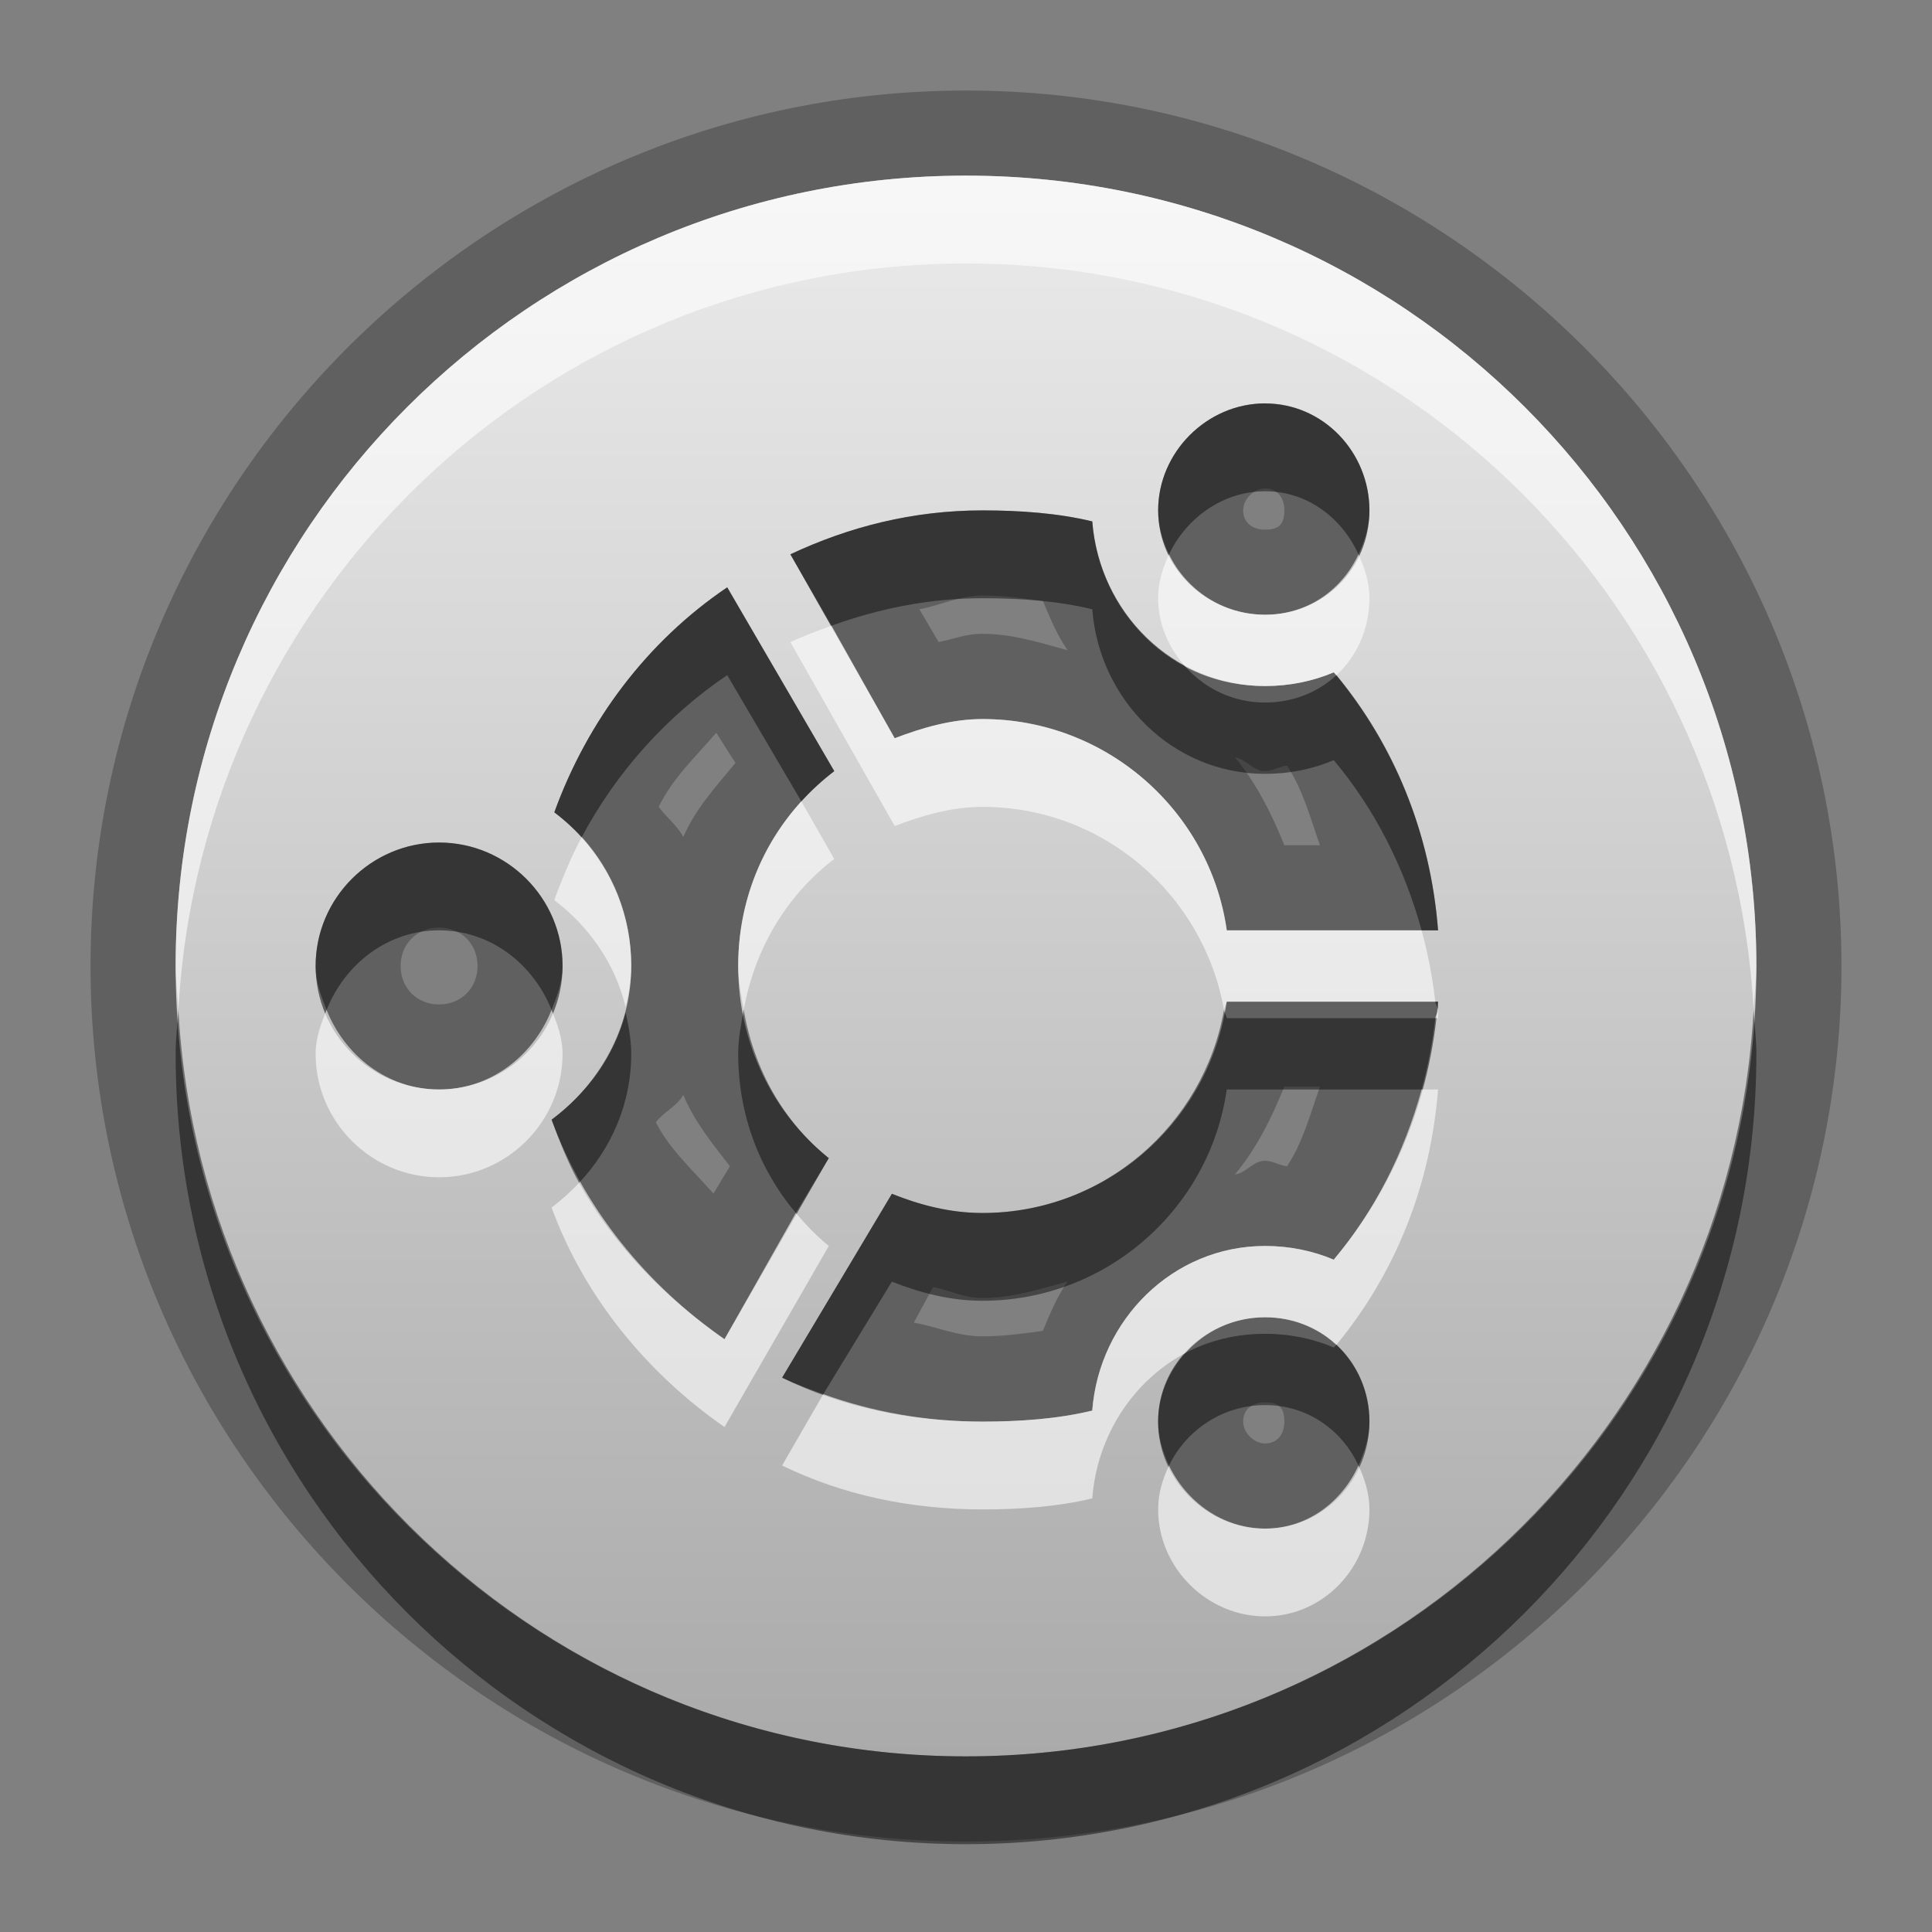 <?xml version="1.0" encoding="UTF-8" standalone="no"?>
<!-- Created with Inkscape (http://www.inkscape.org/) -->

<svg
   xmlns:dc="http://purl.org/dc/elements/1.1/"
   xmlns:cc="http://creativecommons.org/ns#"
   xmlns:rdf="http://www.w3.org/1999/02/22-rdf-syntax-ns#"
   xmlns:svg="http://www.w3.org/2000/svg"
   xmlns="http://www.w3.org/2000/svg"
   xmlns:xlink="http://www.w3.org/1999/xlink"
   xmlns:sodipodi="http://sodipodi.sourceforge.net/DTD/sodipodi-0.dtd"
   xmlns:inkscape="http://www.inkscape.org/namespaces/inkscape"
   width="22"
   height="22"
   id="svg2"
   sodipodi:version="0.32"
   inkscape:version="0.48.0 r9654"
   version="1.0"
   sodipodi:docname="start-here-ubuntu.svg"
   inkscape:output_extension="org.inkscape.output.svg.inkscape"
   style="display:inline">
  <rect width="100%" height="100%" fill="#808080" stroke="none"/>
  <defs
     id="defs4">
    <linearGradient
       id="linearGradient3295">
      <stop
         style="stop-color:#559829;stop-opacity:1;"
         offset="0"
         id="stop3297" />
      <stop
         style="stop-color:#86c837;stop-opacity:1;"
         offset="1"
         id="stop3299" />
    </linearGradient>
    <linearGradient
       id="linearGradient3287">
      <stop
         style="stop-color:#cd0000;stop-opacity:1;"
         offset="0"
         id="stop3289" />
      <stop
         style="stop-color:#e55300;stop-opacity:1;"
         offset="1"
         id="stop3291" />
    </linearGradient>
    <linearGradient
       id="linearGradient3279">
      <stop
         style="stop-color:#f08e00;stop-opacity:1;"
         offset="0"
         id="stop3281" />
      <stop
         style="stop-color:#ffd200;stop-opacity:1;"
         offset="1"
         id="stop3283" />
    </linearGradient>
    <linearGradient
       id="linearGradient3271">
      <stop
         style="stop-color:#395d93;stop-opacity:1;"
         offset="0"
         id="stop3273" />
      <stop
         style="stop-color:#6e92c7;stop-opacity:1;"
         offset="1"
         id="stop3275" />
    </linearGradient>
    <linearGradient
       inkscape:collect="always"
       id="linearGradient3327">
      <stop
         style="stop-color:#000000;stop-opacity:1;"
         offset="0"
         id="stop3330" />
      <stop
         style="stop-color:#000000;stop-opacity:0;"
         offset="1"
         id="stop3333" />
    </linearGradient>
    <linearGradient
       inkscape:collect="always"
       xlink:href="#linearGradient3327"
       id="linearGradient3335"
       x1="11.375"
       y1="22"
       x2="11.375"
       y2="-9.817"
       gradientUnits="userSpaceOnUse" />
    <inkscape:perspective
       sodipodi:type="inkscape:persp3d"
       inkscape:vp_x="0 : 11 : 1"
       inkscape:vp_y="0 : 1000 : 0"
       inkscape:vp_z="22 : 11 : 1"
       inkscape:persp3d-origin="11 : 7.3333333 : 1"
       id="perspective102" />
    <linearGradient
       id="linearGradient4081">
      <stop
         style="stop-color:#aaaaaa;stop-opacity:1;"
         offset="0"
         id="stop4083" />
      <stop
         style="stop-color:#ebebeb;stop-opacity:1;"
         offset="1"
         id="stop4085" />
    </linearGradient>
    <linearGradient
       id="linearGradient4057">
      <stop
         style="stop-color:#816647;stop-opacity:1;"
         offset="0"
         id="stop4059" />
      <stop
         style="stop-color:#a6845d;stop-opacity:1;"
         offset="1"
         id="stop4061" />
    </linearGradient>
    <linearGradient
       id="linearGradient3929">
      <stop
         style="stop-color:#000000;stop-opacity:1;"
         offset="0"
         id="stop3931" />
      <stop
         style="stop-color:#000000;stop-opacity:0;"
         offset="1"
         id="stop3933" />
    </linearGradient>
    <linearGradient
       inkscape:collect="always"
       xlink:href="#linearGradient3929"
       id="linearGradient4051"
       x1="9.495"
       y1="15.517"
       x2="9.495"
       y2="-4.179"
       gradientUnits="userSpaceOnUse" />
    <linearGradient
       inkscape:collect="always"
       xlink:href="#linearGradient4057"
       id="linearGradient4063"
       x1="9.171"
       y1="21"
       x2="9.171"
       y2="0.972"
       gradientUnits="userSpaceOnUse" />
    <linearGradient
       inkscape:collect="always"
       xlink:href="#linearGradient4081"
       id="linearGradient4089"
       x1="6.102"
       y1="154.582"
       x2="6.102"
       y2="36.995"
       gradientUnits="userSpaceOnUse" />
    <linearGradient
       inkscape:collect="always"
       xlink:href="#linearGradient4081"
       id="linearGradient4103"
       gradientUnits="userSpaceOnUse"
       x1="6.102"
       y1="154.582"
       x2="6.102"
       y2="36.995" />
    <linearGradient
       inkscape:collect="always"
       xlink:href="#linearGradient4081"
       id="linearGradient4105"
       gradientUnits="userSpaceOnUse"
       x1="6.102"
       y1="154.582"
       x2="6.102"
       y2="36.995" />
    <linearGradient
       inkscape:collect="always"
       xlink:href="#linearGradient4081"
       id="linearGradient4107"
       gradientUnits="userSpaceOnUse"
       x1="6.102"
       y1="154.582"
       x2="6.102"
       y2="36.995" />
    <linearGradient
       inkscape:collect="always"
       xlink:href="#linearGradient4081"
       id="linearGradient4109"
       gradientUnits="userSpaceOnUse"
       x1="6.102"
       y1="154.582"
       x2="6.102"
       y2="36.995" />
    <linearGradient
       inkscape:collect="always"
       xlink:href="#linearGradient4081"
       id="linearGradient4111"
       gradientUnits="userSpaceOnUse"
       x1="6.102"
       y1="154.582"
       x2="6.102"
       y2="36.995" />
    <linearGradient
       inkscape:collect="always"
       xlink:href="#linearGradient4081"
       id="linearGradient4113"
       gradientUnits="userSpaceOnUse"
       x1="6.102"
       y1="154.582"
       x2="6.102"
       y2="36.995" />
    <linearGradient
       inkscape:collect="always"
       xlink:href="#linearGradient4081"
       id="linearGradient4115"
       gradientUnits="userSpaceOnUse"
       x1="6.102"
       y1="154.582"
       x2="6.102"
       y2="36.995" />
    <linearGradient
       inkscape:collect="always"
       xlink:href="#linearGradient4081"
       id="linearGradient4117"
       gradientUnits="userSpaceOnUse"
       x1="6.102"
       y1="154.582"
       x2="6.102"
       y2="36.995" />
    <linearGradient
       inkscape:collect="always"
       xlink:href="#linearGradient4081"
       id="linearGradient4119"
       gradientUnits="userSpaceOnUse"
       x1="6.102"
       y1="154.582"
       x2="6.102"
       y2="36.995" />
    <linearGradient
       inkscape:collect="always"
       xlink:href="#linearGradient4081"
       id="linearGradient4121"
       gradientUnits="userSpaceOnUse"
       x1="6.102"
       y1="154.582"
       x2="6.102"
       y2="36.995" />
    <linearGradient
       inkscape:collect="always"
       xlink:href="#linearGradient4081"
       id="linearGradient4123"
       gradientUnits="userSpaceOnUse"
       x1="6.102"
       y1="154.582"
       x2="6.102"
       y2="36.995" />
    <linearGradient
       inkscape:collect="always"
       xlink:href="#linearGradient4081"
       id="linearGradient4125"
       gradientUnits="userSpaceOnUse"
       x1="6.102"
       y1="154.582"
       x2="6.102"
       y2="36.995" />
    <linearGradient
       inkscape:collect="always"
       xlink:href="#linearGradient4081"
       id="linearGradient4127"
       gradientUnits="userSpaceOnUse"
       x1="6.102"
       y1="154.582"
       x2="6.102"
       y2="36.995" />
    <linearGradient
       inkscape:collect="always"
       xlink:href="#linearGradient4081"
       id="linearGradient4129"
       gradientUnits="userSpaceOnUse"
       x1="6.102"
       y1="154.582"
       x2="6.102"
       y2="36.995" />
    <linearGradient
       inkscape:collect="always"
       xlink:href="#linearGradient4081"
       id="linearGradient4132"
       gradientUnits="userSpaceOnUse"
       x1="6.102"
       y1="154.582"
       x2="6.102"
       y2="36.995"
       gradientTransform="matrix(0.132,0,0,0.132,11.62,-1.988)" />
    <linearGradient
       inkscape:collect="always"
       xlink:href="#linearGradient4081"
       id="linearGradient4141"
       gradientUnits="userSpaceOnUse"
       x1="6.102"
       y1="154.582"
       x2="6.102"
       y2="36.995"
       gradientTransform="matrix(0.132,0,0,0.132,11.62,-1.988)" />
    <linearGradient
       inkscape:collect="always"
       xlink:href="#linearGradient4081"
       id="linearGradient4148"
       gradientUnits="userSpaceOnUse"
       x1="6.102"
       y1="154.582"
       x2="6.102"
       y2="36.995"
       gradientTransform="matrix(0.132,0,0,0.132,11.62,-1.988)" />
    <linearGradient
       inkscape:collect="always"
       xlink:href="#linearGradient4081"
       id="linearGradient4158"
       gradientUnits="userSpaceOnUse"
       x1="6.102"
       y1="154.582"
       x2="6.102"
       y2="36.995"
       gradientTransform="matrix(0.132,0,0,0.132,11.62,-1.988)" />
    <linearGradient
       inkscape:collect="always"
       xlink:href="#linearGradient4081"
       id="linearGradient4180"
       gradientUnits="userSpaceOnUse"
       x1="6.102"
       y1="154.582"
       x2="6.102"
       y2="36.995" />
    <linearGradient
       inkscape:collect="always"
       xlink:href="#linearGradient4081"
       id="linearGradient4182"
       gradientUnits="userSpaceOnUse"
       gradientTransform="matrix(0.132,0,0,0.132,11.62,-1.988)"
       x1="6.102"
       y1="154.582"
       x2="6.102"
       y2="36.995" />
    <linearGradient
       inkscape:collect="always"
       xlink:href="#linearGradient4081"
       id="linearGradient4184"
       gradientUnits="userSpaceOnUse"
       x1="6.102"
       y1="154.582"
       x2="6.102"
       y2="36.995" />
    <linearGradient
       inkscape:collect="always"
       xlink:href="#linearGradient4081"
       id="linearGradient4186"
       gradientUnits="userSpaceOnUse"
       gradientTransform="matrix(0.132,0,0,0.132,11.62,-1.988)"
       x1="6.102"
       y1="154.582"
       x2="6.102"
       y2="36.995" />
    <linearGradient
       inkscape:collect="always"
       xlink:href="#linearGradient4081"
       id="linearGradient2480"
       gradientUnits="userSpaceOnUse"
       gradientTransform="matrix(0.126,0,0,0.126,11.922,-1.001)"
       x1="6.102"
       y1="154.582"
       x2="6.102"
       y2="36.995" />
    <linearGradient
       inkscape:collect="always"
       xlink:href="#linearGradient4081"
       id="linearGradient2483"
       gradientUnits="userSpaceOnUse"
       gradientTransform="matrix(0.126,0,0,0.126,11.922,-1.001)"
       x1="6.102"
       y1="154.582"
       x2="6.102"
       y2="36.995" />
    <linearGradient
       inkscape:collect="always"
       xlink:href="#linearGradient4081"
       id="linearGradient2489"
       gradientUnits="userSpaceOnUse"
       gradientTransform="matrix(0.126,0,0,0.126,11.922,-1.001)"
       x1="6.102"
       y1="154.582"
       x2="6.102"
       y2="36.995" />
    <linearGradient
       inkscape:collect="always"
       xlink:href="#linearGradient4081"
       id="linearGradient2495"
       gradientUnits="userSpaceOnUse"
       gradientTransform="matrix(0.126,0,0,0.126,11.922,-1.001)"
       x1="6.102"
       y1="154.582"
       x2="6.102"
       y2="36.995" />
    <linearGradient
       inkscape:collect="always"
       xlink:href="#linearGradient4081"
       id="linearGradient2498"
       gradientUnits="userSpaceOnUse"
       gradientTransform="matrix(0.126,0,0,0.126,11.922,-1.001)"
       x1="6.102"
       y1="154.582"
       x2="6.102"
       y2="36.995" />
    <linearGradient
       inkscape:collect="always"
       xlink:href="#linearGradient4081"
       id="linearGradient2501"
       gradientUnits="userSpaceOnUse"
       gradientTransform="matrix(0.126,0,0,0.126,11.922,-1.001)"
       x1="6.102"
       y1="154.582"
       x2="6.102"
       y2="36.995" />
    <linearGradient
       inkscape:collect="always"
       xlink:href="#linearGradient4081"
       id="linearGradient2504"
       gradientUnits="userSpaceOnUse"
       gradientTransform="matrix(0.126,0,0,0.126,11.922,-1.001)"
       x1="6.102"
       y1="154.582"
       x2="6.102"
       y2="36.995" />
    <linearGradient
       inkscape:collect="always"
       xlink:href="#linearGradient4081"
       id="linearGradient2506"
       gradientUnits="userSpaceOnUse"
       x1="6.102"
       y1="154.582"
       x2="6.102"
       y2="36.995" />
    <linearGradient
       inkscape:collect="always"
       xlink:href="#linearGradient4081"
       id="linearGradient2508"
       gradientUnits="userSpaceOnUse"
       gradientTransform="matrix(0.132,0,0,0.132,11.62,-1.988)"
       x1="6.102"
       y1="154.582"
       x2="6.102"
       y2="36.995" />
    <linearGradient
       inkscape:collect="always"
       xlink:href="#linearGradient4081"
       id="linearGradient2510"
       gradientUnits="userSpaceOnUse"
       gradientTransform="matrix(0.132,0,0,0.132,11.62,-1.988)"
       x1="6.102"
       y1="154.582"
       x2="6.102"
       y2="36.995" />
    <clipPath
       clipPathUnits="userSpaceOnUse"
       id="clipPath4974">
      <path
         id="path4976"
         d="M 16.625,2 C 15.933,2.046 15.14,2.35 14.5,2.875 C 13.716,3.518 13.079,5.152 13.25,6.062 C 13.338,6.532 13.692,7.103 14.031,7.281 C 14.663,7.613 15.814,7.062 16.875,5.938 C 18.021,4.722 18.548,3.383 18.156,2.625 C 17.915,2.159 17.317,1.954 16.625,2 z M 10.969,2.719 C 10.006,2.72 9.496,3.397 9.5,4.688 C 9.503,5.571 9.813,6.367 10.219,6.562 C 10.52,6.708 10.528,6.695 10.906,6.562 C 11.533,6.344 12.122,4.884 12,3.906 C 11.9,3.106 11.556,2.718 10.969,2.719 z M 7.156,4.031 C 6.976,4.057 6.795,4.173 6.625,4.344 C 6.282,4.687 6.277,4.875 6.281,5.531 C 6.286,6.306 6.475,6.728 7,7.281 C 7.393,7.695 7.676,7.72 8.031,7.344 C 8.416,6.936 8.536,6.296 8.406,5.594 C 8.208,4.523 7.697,3.953 7.156,4.031 z M 4.469,6.375 C 4.282,6.405 4.113,6.512 3.938,6.688 C 3.476,7.149 3.799,8.419 4.531,9.062 C 5.405,9.831 6.111,9.127 5.812,7.781 C 5.6,6.823 5.03,6.284 4.469,6.375 z M 12.5,8.062 C 11.881,8.052 11.187,8.103 10.469,8.25 C 8.618,8.627 7.137,9.325 6.188,10.281 C 5.641,10.832 5.328,11.341 5.062,12.125 C 4.421,14.022 5.609,16.721 7.875,18.562 C 8.719,19.249 9.234,19.556 10.094,19.844 C 10.539,19.993 10.893,20.028 11.719,20 C 12.665,19.968 12.858,19.926 13.469,19.625 C 14.364,19.184 15.378,18.164 15.812,17.281 C 16.077,16.743 16.12,16.513 16.094,16.062 C 16.049,15.294 15.751,15.085 14.781,15.094 C 13.397,15.107 12.815,15.428 12.531,16.406 C 12.317,17.145 12.079,17.406 11.594,17.406 C 10.824,17.406 10.031,16.794 10.031,16.156 C 10.031,15.712 10.747,15.05 12.531,13.844 C 15.045,12.144 15.91,11.11 15.781,9.969 C 15.649,8.79 14.357,8.094 12.5,8.062 z"
         style="fill:#ffffff;fill-opacity:1;stroke:none;stroke-width:0.5;stroke-miterlimit:4;stroke-dasharray:none;stroke-opacity:1" />
    </clipPath>
    <clipPath
       clipPathUnits="userSpaceOnUse"
       id="clipPath4995">
      <path
         style="opacity:1;fill:#ffffff;fill-opacity:1;fill-rule:nonzero;stroke:none;stroke-width:1;stroke-linecap:square;stroke-linejoin:miter;stroke-miterlimit:4;stroke-dasharray:none;stroke-dashoffset:0;stroke-opacity:0;display:inline"
         d="M 30,0 L 30,22 L 52,22 L 52,0 L 30,0 z M 46.625,2 C 47.317,1.954 47.915,2.159 48.156,2.625 C 48.548,3.383 48.021,4.722 46.875,5.938 C 45.814,7.062 44.663,7.613 44.031,7.281 C 43.692,7.103 43.338,6.532 43.25,6.062 C 43.079,5.152 43.716,3.518 44.5,2.875 C 45.14,2.35 45.933,2.046 46.625,2 z M 40.969,2.719 C 41.556,2.718 41.9,3.106 42,3.906 C 42.122,4.884 41.533,6.344 40.906,6.562 C 40.528,6.695 40.52,6.708 40.219,6.562 C 39.813,6.367 39.503,5.571 39.5,4.688 C 39.496,3.397 40.006,2.72 40.969,2.719 z M 37.156,4.031 C 37.697,3.953 38.208,4.523 38.406,5.594 C 38.536,6.296 38.416,6.936 38.031,7.344 C 37.676,7.72 37.393,7.695 37,7.281 C 36.475,6.728 36.286,6.306 36.281,5.531 C 36.277,4.875 36.282,4.687 36.625,4.344 C 36.795,4.173 36.976,4.057 37.156,4.031 z M 34.469,6.375 C 35.03,6.284 35.6,6.823 35.812,7.781 C 36.111,9.127 35.405,9.831 34.531,9.062 C 33.799,8.419 33.476,7.149 33.938,6.688 C 34.113,6.512 34.282,6.405 34.469,6.375 z M 42.5,8.062 C 44.357,8.094 45.649,8.79 45.781,9.969 C 45.91,11.11 45.045,12.144 42.531,13.844 C 40.747,15.05 40.031,15.712 40.031,16.156 C 40.031,16.794 40.824,17.406 41.594,17.406 C 42.079,17.406 42.317,17.145 42.531,16.406 C 42.815,15.428 43.397,15.107 44.781,15.094 C 45.751,15.085 46.049,15.294 46.094,16.062 C 46.12,16.513 46.077,16.743 45.812,17.281 C 45.378,18.164 44.364,19.184 43.469,19.625 C 42.858,19.926 42.665,19.968 41.719,20 C 40.893,20.028 40.539,19.993 40.094,19.844 C 39.234,19.556 38.719,19.249 37.875,18.562 C 35.609,16.721 34.421,14.022 35.062,12.125 C 35.328,11.341 35.641,10.832 36.188,10.281 C 37.137,9.325 38.618,8.627 40.469,8.25 C 41.187,8.103 41.881,8.052 42.5,8.062 z"
         id="path4997" />
    </clipPath>
    <linearGradient
       inkscape:collect="always"
       xlink:href="#linearGradient4081"
       id="linearGradient5065"
       gradientUnits="userSpaceOnUse"
       x1="11.509"
       y1="6.667"
       x2="11.509"
       y2="2.688"
       gradientTransform="translate(0,30)" />
    <linearGradient
       inkscape:collect="always"
       xlink:href="#linearGradient4081"
       id="linearGradient5068"
       gradientUnits="userSpaceOnUse"
       x1="17.212"
       y1="7.381"
       x2="17.212"
       y2="1.988"
       gradientTransform="translate(0,30)" />
    <linearGradient
       inkscape:collect="always"
       xlink:href="#linearGradient4081"
       id="linearGradient5071"
       gradientUnits="userSpaceOnUse"
       x1="7.374"
       y1="7.605"
       x2="7.374"
       y2="4.035"
       gradientTransform="translate(0,30)" />
    <linearGradient
       inkscape:collect="always"
       xlink:href="#linearGradient4081"
       id="linearGradient5074"
       gradientUnits="userSpaceOnUse"
       x1="4.95"
       y1="9.393"
       x2="4.95"
       y2="6.364"
       gradientTransform="translate(0,30)" />
    <linearGradient
       inkscape:collect="always"
       xlink:href="#linearGradient4081"
       id="linearGradient5077"
       gradientUnits="userSpaceOnUse"
       x1="13"
       y1="20"
       x2="13"
       y2="7.996"
       gradientTransform="translate(0,30)" />
    <inkscape:perspective
       id="perspective2950"
       inkscape:persp3d-origin="0.5 : 0.33333333 : 1"
       inkscape:vp_z="1 : 0.5 : 1"
       inkscape:vp_y="0 : 1000 : 0"
       inkscape:vp_x="0 : 0.5 : 1"
       sodipodi:type="inkscape:persp3d" />
    <linearGradient
       inkscape:collect="always"
       xlink:href="#StandardGradient-1"
       id="linearGradient3748"
       x1="11.682"
       y1="4.005"
       x2="11.682"
       y2="22.008"
       gradientUnits="userSpaceOnUse" />
    <linearGradient
       id="StandardGradient-1"
       gradientTransform="matrix(0.998,0,0,0.998,-0.046,0.058)"
       x1="10.71"
       y1="1.996"
       x2="10.71"
       y2="18.974"
       gradientUnits="userSpaceOnUse">
      <stop
         style="stop-color:#000000;stop-opacity:0.863;"
         offset="0"
         id="stop3277-4" />
      <stop
         style="stop-color:#000000;stop-opacity:0.471;"
         offset="1"
         id="stop3279-3" />
    </linearGradient>
    <linearGradient
       gradientTransform="translate(0,-2)"
       y2="4"
       x2="14"
       y1="22.028"
       x1="14"
       gradientUnits="userSpaceOnUse"
       id="linearGradient2959"
       xlink:href="#linearGradient4081"
       inkscape:collect="always" />
    <linearGradient
       inkscape:collect="always"
       xlink:href="#linearGradient4081"
       id="linearGradient3715"
       gradientUnits="userSpaceOnUse"
       gradientTransform="translate(0,-1)"
       x1="14"
       y1="22.028"
       x2="14"
       y2="4" />
    <linearGradient
       inkscape:collect="always"
       xlink:href="#linearGradient4081"
       id="linearGradient3717"
       gradientUnits="userSpaceOnUse"
       gradientTransform="translate(0,-2)"
       x1="14"
       y1="22.028"
       x2="14"
       y2="4" />
    <linearGradient
       inkscape:collect="always"
       xlink:href="#linearGradient4081"
       id="linearGradient4991"
       gradientUnits="userSpaceOnUse"
       gradientTransform="translate(0,-1)"
       x1="14"
       y1="22.028"
       x2="14"
       y2="4" />
    <linearGradient
       inkscape:collect="always"
       xlink:href="#linearGradient4081"
       id="linearGradient4995"
       gradientUnits="userSpaceOnUse"
       gradientTransform="translate(0,-2)"
       x1="14"
       y1="22.028"
       x2="14"
       y2="4" />
  </defs>
  <sodipodi:namedview
     id="base"
     pagecolor="#ffffff"
     bordercolor="#e7e7e7"
     borderopacity="1"
     inkscape:pageopacity="0.0"
     inkscape:pageshadow="2"
     inkscape:zoom="8.7084788"
     inkscape:cx="-32.516153"
     inkscape:cy="4.6175324"
     inkscape:document-units="px"
     inkscape:current-layer="layer1"
     showgrid="true"
     inkscape:showpageshadow="false"
     showguides="false"
     inkscape:guide-bbox="true"
     inkscape:window-width="1920"
     inkscape:window-height="1026"
     inkscape:window-x="0"
     inkscape:window-y="25"
     inkscape:window-maximized="1">
    <sodipodi:guide
       orientation="1,0"
       position="0,112"
       id="guide2383" />
    <sodipodi:guide
       orientation="0,1"
       position="26.278,128"
       id="guide2385" />
    <sodipodi:guide
       orientation="1,0"
       position="128,54.082"
       id="guide2387" />
    <sodipodi:guide
       orientation="0,1"
       position="78.156,0"
       id="guide2389" />
    <sodipodi:guide
       orientation="0,1"
       position="60.864,64.085"
       id="guide2391" />
    <inkscape:grid
       type="xygrid"
       id="grid3672"
       visible="true"
       enabled="true" />
  </sodipodi:namedview>
  <g
     inkscape:groupmode="layer"
     id="layer2"
     inkscape:label="Dark background"
     sodipodi:insensitive="true"
     style="display:none">
    <rect
       y="0"
       x="0"
       height="22"
       width="22"
       id="rect4898"
       style="opacity:1;fill:#333333;fill-opacity:1;fill-rule:nonzero;stroke:none;stroke-width:1;stroke-linecap:square;stroke-linejoin:miter;stroke-miterlimit:4;stroke-dasharray:none;stroke-dashoffset:0;stroke-opacity:0;display:inline" />
  </g>
  <g
     inkscape:groupmode="layer"
     id="layer3"
     inkscape:label="Pale darkground"
     sodipodi:insensitive="true"
     style="display:none">
    <rect
       style="opacity:1;fill:#efebe7;fill-opacity:1;fill-rule:nonzero;stroke:none;stroke-width:1;stroke-linecap:square;stroke-linejoin:miter;stroke-miterlimit:4;stroke-dasharray:none;stroke-dashoffset:0;stroke-opacity:0"
       id="rect4126"
       width="22"
       height="22"
       x="0"
       y="0" />
  </g>
  <g
     inkscape:label="Button"
     inkscape:groupmode="layer"
     id="layer1"
     style="display:inline">
    <path
       sodipodi:type="inkscape:offset"
       inkscape:radius="0.95553476"
       inkscape:original="M 11 2 C 6.0294373 2 2 6.0294373 2 11 C 2 15.970563 6.0294373 20 11 20 C 15.970563 20 20 15.970563 20 11 C 20 6.0294373 15.970563 2 11 2 z M 14.40625 4.59375 C 15.068876 4.59375 15.59375 5.1498734 15.59375 5.8125 C 15.59375 6.4751266 15.068876 7 14.40625 7 C 13.743623 7 13.1875 6.4751266 13.1875 5.8125 C 13.1875 5.1498734 13.743623 4.59375 14.40625 4.59375 z M 11.1875 5.8125 C 11.60946 5.8125 12.04496 5.842267 12.4375 5.9375 C 12.51652 6.9697058 13.353906 7.8125 14.40625 7.8125 C 14.682344 7.8125 14.948168 7.757535 15.1875 7.65625 C 15.867357 8.465861 16.28847 9.476426 16.375 10.59375 L 13.96875 10.59375 C 13.776501 9.234578 12.599468 8.1875 11.1875 8.1875 C 10.836861 8.1875 10.496936 8.288412 10.1875 8.40625 L 9 6.3125 C 9.6705919 5.9972419 10.397871 5.8125 11.1875 5.8125 z M 8.28125 6.6875 L 9.5 8.78125 C 8.8293755 9.293144 8.4062499 10.09182 8.40625 11 C 8.40625 11.882525 8.7990198 12.673978 9.4375 13.1875 L 8.25 15.25 C 7.3695915 14.637647 6.6542662 13.770043 6.28125 12.75 C 6.8182772 12.348577 7.1875 11.721558 7.1875 11 C 7.1875 10.285249 6.8409108 9.652097 6.3125 9.25 C 6.6913198 8.20492 7.3731611 7.3011603 8.28125 6.6875 z M 5 9.59375 C 5.7730643 9.59375 6.40625 10.226935 6.40625 11 C 6.40625 11.773065 5.7730643 12.40625 5 12.40625 C 4.2269356 12.40625 3.59375 11.773065 3.59375 11 C 3.59375 10.226935 4.2269356 9.59375 5 9.59375 z M 13.96875 11.40625 L 16.375 11.40625 C 16.28848 12.523574 15.867357 13.534138 15.1875 14.34375 C 14.948168 14.242469 14.682344 14.1875 14.40625 14.1875 C 13.353906 14.1875 12.51653 15.030294 12.4375 16.0625 C 12.04496 16.15773 11.60946 16.1875 11.1875 16.1875 C 10.369955 16.1875 9.5947821 16.024032 8.90625 15.6875 L 10.15625 13.59375 C 10.477684 13.722408 10.820296 13.8125 11.1875 13.8125 C 12.599468 13.8125 13.776501 12.765422 13.96875 11.40625 z M 14.40625 15 C 15.068876 15 15.59375 15.524874 15.59375 16.1875 C 15.59375 16.850127 15.068876 17.40625 14.40625 17.40625 C 13.743623 17.40625 13.1875 16.850127 13.1875 16.1875 C 13.1875 15.524874 13.743623 15 14.40625 15 z "
       style="opacity:0.25;color:#000000;fill:#000000;fill-opacity:1;fill-rule:nonzero;stroke:none;stroke-width:1;marker:none;visibility:visible;display:inline;overflow:visible;enable-background:accumulate"
       id="path3722"
       d="m 11,1.031 c -5.487,0 -9.969,4.482 -9.969,9.969 0,5.487 4.482,9.969 9.969,9.969 5.487,0 9.969,-4.482 9.969,-9.969 0,-5.487 -4.482,-9.969 -9.969,-9.969 z m 3.406,4.531 c 0.128,0 0.219,0.092 0.219,0.25 0,0.158 -0.061,0.219 -0.219,0.219 -0.158,0 -0.25,-0.091 -0.25,-0.219 0,-0.128 0.122,-0.25 0.25,-0.25 z M 11.188,6.781 c 0.251,0 0.468,0.033 0.688,0.062 0.081,0.196 0.162,0.389 0.281,0.562 -0.315,-0.086 -0.629,-0.188 -0.969,-0.188 -0.198,0 -0.326,0.062 -0.5,0.094 L 10.469,6.938 C 10.71,6.892 10.93,6.781 11.188,6.781 z M 8.156,8.344 8.375,8.688 C 8.152,8.959 7.922,9.204 7.781,9.531 7.71,9.396 7.589,9.31 7.5,9.188 7.662,8.856 7.922,8.618 8.156,8.344 z M 14.062,8.625 c 0.131,0.018 0.207,0.156 0.344,0.156 0.088,0 0.164,-0.055 0.25,-0.062 0.181,0.273 0.263,0.592 0.375,0.906 l -0.406,0 c -0.146,-0.362 -0.317,-0.704 -0.562,-1 z M 5,10.562 c 0.251,0 0.438,0.186 0.438,0.438 0,0.251 -0.186,0.438 -0.438,0.438 -0.251,0 -0.438,-0.186 -0.438,-0.438 0,-0.251 0.186,-0.438 0.438,-0.438 z m 9.625,1.812 0.406,0 c -0.112,0.314 -0.194,0.633 -0.375,0.906 -0.086,-0.007 -0.162,-0.062 -0.25,-0.062 -0.137,0 -0.213,0.138 -0.344,0.156 0.246,-0.296 0.416,-0.638 0.562,-1 z m -6.844,0.094 c 0.128,0.307 0.329,0.552 0.531,0.812 l -0.188,0.312 c -0.234,-0.267 -0.497,-0.501 -0.656,-0.812 0.089,-0.12 0.24,-0.18 0.312,-0.312 z m 4.375,2.125 c -0.119,0.173 -0.2,0.366 -0.281,0.562 -0.22,0.029 -0.436,0.062 -0.688,0.062 -0.288,0 -0.517,-0.109 -0.781,-0.156 L 10.625,14.656 c 0.194,0.036 0.349,0.125 0.562,0.125 0.34,0 0.654,-0.102 0.969,-0.188 z m 2.25,1.375 c 0.158,0 0.219,0.061 0.219,0.219 0,0.158 -0.091,0.25 -0.219,0.25 -0.128,0 -0.25,-0.122 -0.25,-0.25 0,-0.128 0.092,-0.219 0.25,-0.219 z" />
    <path
       style="color:#000000;fill:url(#linearGradient2959);fill-opacity:1;fill-rule:nonzero;stroke:none;stroke-width:1;marker:none;visibility:visible;display:inline;overflow:visible;enable-background:accumulate"
       d="m 11,2 c -4.971,0 -9,4.029 -9,9 0,4.971 4.029,9 9,9 4.971,0 9,-4.029 9,-9 0,-4.971 -4.029,-9 -9,-9 z m 3.406,2.594 c 0.663,0 1.188,0.556 1.188,1.219 C 15.594,6.475 15.069,7 14.406,7 13.744,7 13.188,6.475 13.188,5.812 c 0,-0.663 0.556,-1.219 1.219,-1.219 z M 11.188,5.812 c 0.422,0 0.857,0.03 1.25,0.125 0.079,1.032 0.916,1.875 1.969,1.875 0.276,0 0.542,-0.055 0.781,-0.156 0.68,0.81 1.101,1.82 1.188,2.938 l -2.406,0 C 13.777,9.235 12.599,8.188 11.188,8.188 c -0.351,0 -0.691,0.101 -1,0.219 L 9,6.312 c 0.671,-0.315 1.398,-0.5 2.188,-0.5 z M 8.281,6.688 9.5,8.781 C 8.829,9.293 8.406,10.092 8.406,11 c 0,0.883 0.393,1.674 1.031,2.188 L 8.25,15.25 C 7.37,14.638 6.654,13.77 6.281,12.75 6.818,12.349 7.188,11.722 7.188,11 7.188,10.285 6.841,9.652 6.312,9.25 6.691,8.205 7.373,7.301 8.281,6.688 z M 5,9.594 c 0.773,0 1.406,0.633 1.406,1.406 0,0.773 -0.633,1.406 -1.406,1.406 C 4.227,12.406 3.594,11.773 3.594,11 3.594,10.227 4.227,9.594 5,9.594 z m 8.969,1.812 2.406,0 c -0.087,1.117 -0.508,2.128 -1.188,2.938 -0.239,-0.101 -0.505,-0.156 -0.781,-0.156 -1.052,0 -1.89,0.843 -1.969,1.875 -0.393,0.095 -0.828,0.125 -1.25,0.125 -0.818,0 -1.593,-0.163 -2.281,-0.5 l 1.25,-2.094 c 0.321,0.129 0.664,0.219 1.031,0.219 1.412,0 2.589,-1.047 2.781,-2.406 z M 14.406,15 c 0.663,0 1.188,0.525 1.188,1.188 0,0.663 -0.525,1.219 -1.188,1.219 -0.663,0 -1.219,-0.556 -1.219,-1.219 0,-0.663 0.556,-1.188 1.219,-1.188 z"
       id="path2963" />
    <path
       style="color:#000000;fill:#ffffff;fill-opacity:1;fill-rule:nonzero;stroke:none;stroke-width:1;marker:none;visibility:visible;display:inline;overflow:visible;enable-background:accumulate;opacity:0.6"
       d="M 11 2 C 6.029 2 2 6.029 2 11 C 2 11.172 2.022 11.331 2.031 11.5 C 2.296 6.767 6.201 3 11 3 C 15.799 3 19.704 6.767 19.969 11.5 C 19.978 11.331 20 11.172 20 11 C 20 6.029 15.971 2 11 2 z M 13.312 6.312 C 13.239 6.469 13.188 6.631 13.188 6.812 C 13.188 7.113 13.313 7.386 13.5 7.594 C 13.769 7.736 14.08 7.812 14.406 7.812 C 14.682 7.812 14.948 7.758 15.188 7.656 C 15.197 7.667 15.21 7.676 15.219 7.688 C 15.451 7.472 15.594 7.16 15.594 6.812 C 15.594 6.631 15.54 6.469 15.469 6.312 C 15.281 6.718 14.887 7 14.406 7 C 13.925 7 13.509 6.718 13.312 6.312 z M 9.469 7.125 C 9.308 7.183 9.155 7.24 9 7.312 L 10.188 9.406 C 10.497 9.288 10.837 9.188 11.188 9.188 C 12.566 9.188 13.704 10.188 13.938 11.5 C 13.943 11.468 13.964 11.439 13.969 11.406 L 16.344 11.406 C 16.312 11.127 16.26 10.857 16.188 10.594 L 13.969 10.594 C 13.777 9.235 12.599 8.188 11.188 8.188 C 10.837 8.188 10.497 8.288 10.188 8.406 L 9.469 7.125 z M 9.125 9.125 C 8.672 9.621 8.406 10.272 8.406 11 C 8.406 11.169 8.441 11.339 8.469 11.5 C 8.594 10.804 8.957 10.195 9.5 9.781 L 9.125 9.125 z M 6.625 9.531 C 6.502 9.761 6.402 10.002 6.312 10.25 C 6.709 10.552 7.003 10.97 7.125 11.469 C 7.159 11.32 7.188 11.159 7.188 11 C 7.188 10.433 6.979 9.921 6.625 9.531 z M 3.719 11.5 C 3.655 11.661 3.594 11.817 3.594 12 C 3.594 12.773 4.227 13.406 5 13.406 C 5.773 13.406 6.406 12.773 6.406 12 C 6.406 11.817 6.345 11.661 6.281 11.5 C 6.074 12.019 5.59 12.406 5 12.406 C 4.41 12.406 3.926 12.019 3.719 11.5 z M 16.375 11.5 C 16.372 11.533 16.347 11.561 16.344 11.594 L 16.375 11.594 C 16.373 11.562 16.378 11.531 16.375 11.5 z M 16.188 12.406 C 15.99 13.125 15.656 13.785 15.188 14.344 C 14.948 14.242 14.682 14.188 14.406 14.188 C 13.354 14.188 12.517 15.03 12.438 16.062 C 12.045 16.158 11.609 16.188 11.188 16.188 C 10.55 16.188 9.94 16.079 9.375 15.875 L 8.906 16.688 C 9.595 17.024 10.37 17.188 11.188 17.188 C 11.609 17.188 12.045 17.158 12.438 17.062 C 12.492 16.35 12.902 15.723 13.5 15.406 C 13.725 15.156 14.044 15 14.406 15 C 14.722 15 15.008 15.116 15.219 15.312 C 15.883 14.508 16.29 13.508 16.375 12.406 L 16.188 12.406 z M 6.594 13.469 C 6.499 13.57 6.392 13.667 6.281 13.75 C 6.654 14.77 7.37 15.638 8.25 16.25 L 9.438 14.188 C 9.301 14.077 9.175 13.946 9.062 13.812 L 8.25 15.25 C 7.579 14.783 6.995 14.187 6.594 13.469 z M 13.312 16.688 C 13.239 16.84 13.188 17.006 13.188 17.188 C 13.188 17.85 13.744 18.406 14.406 18.406 C 15.069 18.406 15.594 17.85 15.594 17.188 C 15.594 17.006 15.54 16.84 15.469 16.688 C 15.281 17.102 14.887 17.406 14.406 17.406 C 13.925 17.406 13.509 17.102 13.312 16.688 z "
       id="path3711" />
    <path
       style="color:#000000;fill:#000000;fill-opacity:1;fill-rule:nonzero;stroke:none;stroke-width:1;marker:none;visibility:visible;display:inline;overflow:visible;enable-background:accumulate;opacity:0.45"
       d="M 14.406 4.594 C 13.744 4.594 13.188 5.15 13.188 5.812 C 13.188 5.994 13.239 6.16 13.312 6.312 C 13.509 5.898 13.925 5.594 14.406 5.594 C 14.887 5.594 15.281 5.898 15.469 6.312 C 15.54 6.16 15.594 5.994 15.594 5.812 C 15.594 5.15 15.069 4.594 14.406 4.594 z M 11.188 5.812 C 10.398 5.812 9.671 5.997 9 6.312 L 9.469 7.125 C 10.005 6.931 10.58 6.812 11.188 6.812 C 11.609 6.812 12.045 6.842 12.438 6.938 C 12.517 7.97 13.354 8.812 14.406 8.812 C 14.682 8.812 14.948 8.758 15.188 8.656 C 15.656 9.215 15.99 9.875 16.188 10.594 L 16.375 10.594 C 16.29 9.492 15.883 8.492 15.219 7.688 C 15.008 7.884 14.722 8 14.406 8 C 14.044 8 13.725 7.844 13.5 7.594 C 12.902 7.277 12.492 6.65 12.438 5.938 C 12.045 5.842 11.609 5.812 11.188 5.812 z M 8.281 6.688 C 7.373 7.301 6.691 8.205 6.312 9.25 C 6.422 9.333 6.533 9.43 6.625 9.531 C 7.02 8.792 7.589 8.155 8.281 7.688 L 9.125 9.125 C 9.237 9.002 9.367 8.883 9.5 8.781 L 8.281 6.688 z M 5 9.594 C 4.227 9.594 3.594 10.227 3.594 11 C 3.594 11.183 3.655 11.339 3.719 11.5 C 3.926 10.981 4.41 10.594 5 10.594 C 5.59 10.594 6.074 10.981 6.281 11.5 C 6.345 11.339 6.406 11.183 6.406 11 C 6.406 10.227 5.773 9.594 5 9.594 z M 16.344 11.406 C 16.347 11.439 16.372 11.467 16.375 11.5 C 16.378 11.469 16.373 11.438 16.375 11.406 L 16.344 11.406 z M 2.031 11.5 C 2.022 11.669 2 11.828 2 12 C 2 16.971 6.029 21 11 21 C 15.971 21 20 16.971 20 12 C 20 11.828 19.978 11.669 19.969 11.5 C 19.704 16.233 15.799 20 11 20 C 6.201 20 2.296 16.233 2.031 11.5 z M 8.469 11.5 C 8.439 11.664 8.406 11.827 8.406 12 C 8.406 12.693 8.649 13.322 9.062 13.812 L 9.438 13.188 C 8.921 12.772 8.586 12.18 8.469 11.5 z M 13.938 11.5 C 13.704 12.812 12.566 13.812 11.188 13.812 C 10.82 13.812 10.478 13.722 10.156 13.594 L 8.906 15.688 C 9.058 15.761 9.216 15.818 9.375 15.875 L 10.156 14.594 C 10.478 14.722 10.82 14.812 11.188 14.812 C 12.599 14.812 13.777 13.765 13.969 12.406 L 16.188 12.406 C 16.26 12.143 16.312 11.873 16.344 11.594 L 13.969 11.594 C 13.964 11.561 13.943 11.532 13.938 11.5 z M 7.125 11.531 C 6.996 12.031 6.684 12.449 6.281 12.75 C 6.37 12.992 6.469 13.245 6.594 13.469 C 6.958 13.081 7.188 12.572 7.188 12 C 7.188 11.842 7.157 11.68 7.125 11.531 z M 14.406 15.188 C 14.08 15.188 13.769 15.264 13.5 15.406 C 13.313 15.614 13.188 15.887 13.188 16.188 C 13.188 16.369 13.239 16.531 13.312 16.688 C 13.509 16.282 13.925 16 14.406 16 C 14.887 16 15.281 16.282 15.469 16.688 C 15.54 16.531 15.594 16.369 15.594 16.188 C 15.594 15.84 15.451 15.528 15.219 15.312 C 15.21 15.324 15.197 15.333 15.188 15.344 C 14.948 15.242 14.682 15.188 14.406 15.188 z "
       id="path4989" />
  </g>
</svg>
